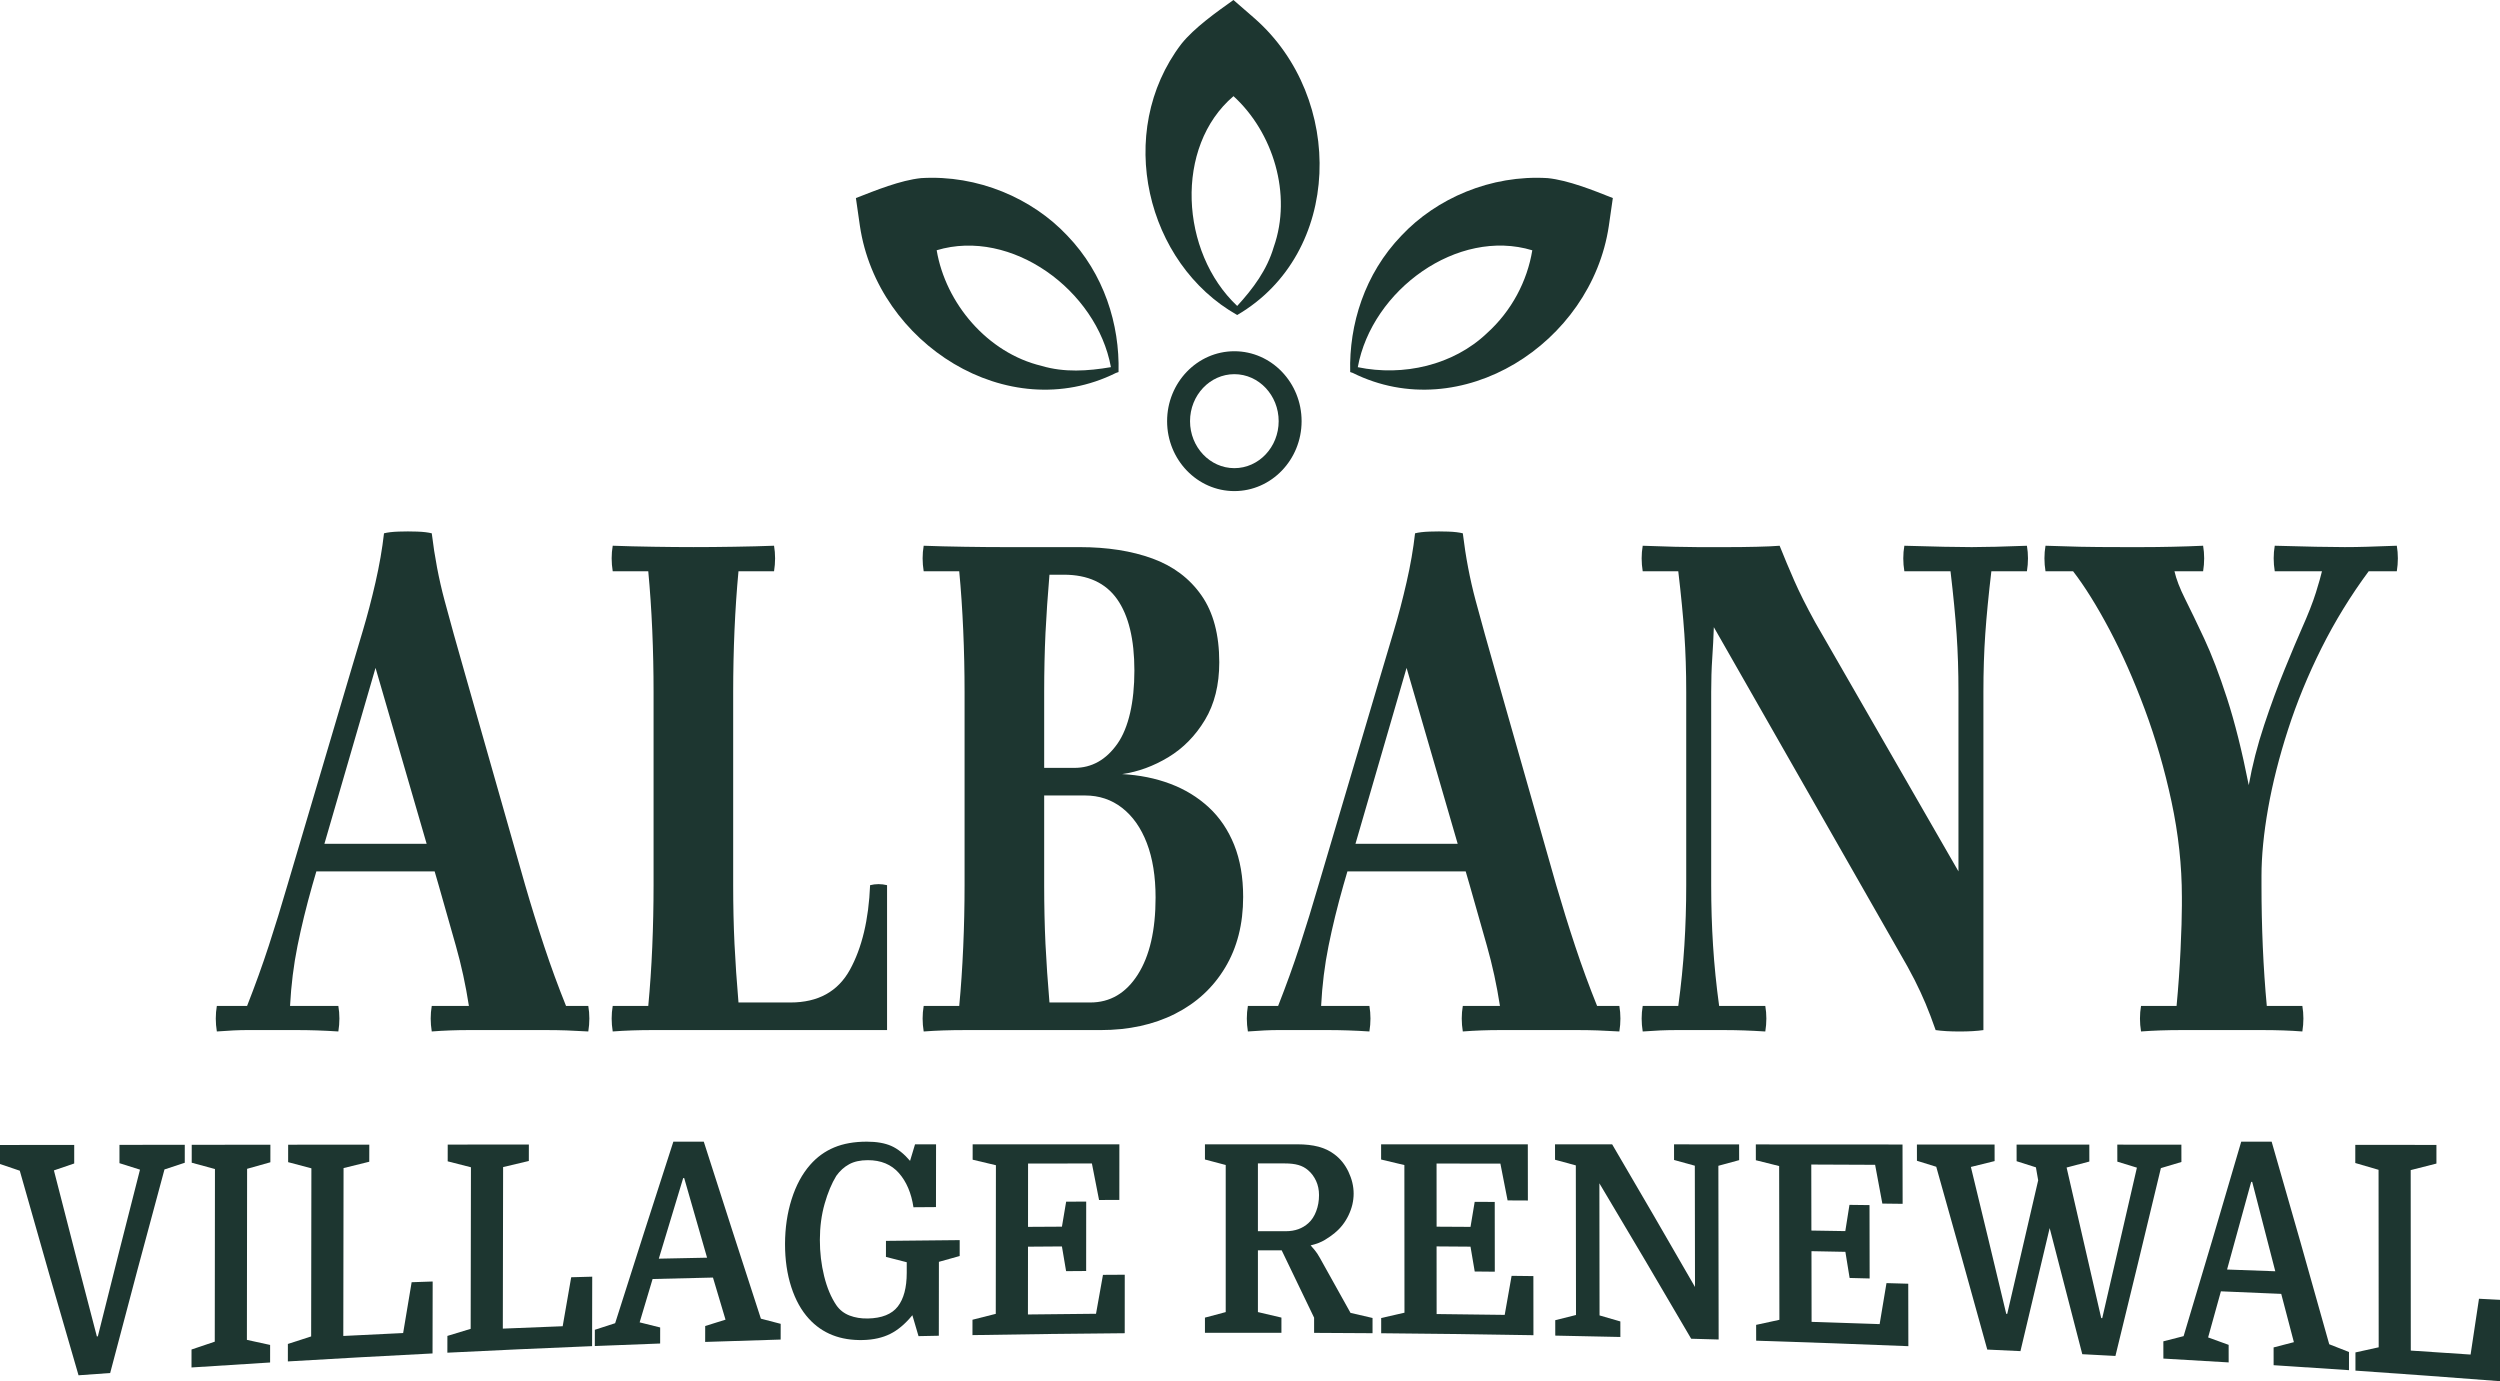<?xml version="1.0" encoding="UTF-8"?>
<svg xmlns="http://www.w3.org/2000/svg" viewBox="0 0 1559.85 861.78">
  <defs>
    <style>
      .cls-1 {
        fill: #1d3630;
      }
    </style>
  </defs>
  <g id="Layer_13" data-name="Layer 13">
    <g>
      <path class="cls-1" d="M33.64,730.26c8.94,35,17.87,69.52,26.8,103.59.21-.01.41-.02.61-.04,8.76-35.12,17.53-69.79,26.3-104.02-4.27-1.34-8.54-2.68-12.81-4.04,0-3.81,0-7.62,0-11.43,13.58-.01,27.17-.02,40.75-.04,0,3.73,0,7.47-.01,11.21-4.22,1.38-8.44,2.77-12.66,4.17-11.3,41.65-22.6,83.97-33.88,127.02-6.58.46-13.16.94-19.74,1.41-12.21-41.77-24.43-84.3-36.66-127.64-4.12-1.39-8.23-2.78-12.35-4.19v-11.86c15.44-.02,30.87-.03,46.31-.05,0,3.86,0,7.73,0,11.59-4.22,1.43-8.44,2.87-12.66,4.32Z"/>
      <path class="cls-1" d="M154.18,729.25c-.04,35.58-.09,71.17-.13,106.75,4.83,1.06,9.66,2.11,14.49,3.16,0,3.65,0,7.3-.01,10.95-16.35.99-32.7,2.03-49.04,3.1,0-3.73,0-7.47.01-11.2,4.83-1.64,9.67-3.27,14.5-4.89.04-35.91.08-71.82.12-107.72-4.83-1.31-9.67-2.62-14.5-3.94,0-3.73,0-7.46.01-11.18,16.36-.01,32.72-.03,49.08-.04,0,3.65,0,7.29-.01,10.94-4.84,1.35-9.67,2.71-14.51,4.08Z"/>
      <path class="cls-1" d="M214.36,728.82c-.05,34.91-.11,69.82-.16,104.74,12.45-.63,24.89-1.24,37.34-1.82,1.77-10.59,3.54-21.17,5.3-31.71,4.37-.15,8.75-.3,13.12-.45-.03,14.96-.05,29.93-.08,44.89-30.09,1.53-60.19,3.19-90.27,4.98,0-3.63,0-7.27.01-10.9,4.84-1.58,9.68-3.14,14.52-4.7.05-34.96.1-69.92.15-104.89-4.84-1.27-9.68-2.56-14.51-3.84,0-3.63.01-7.26.01-10.89,16.88-.01,33.75-.03,50.63-.04,0,3.55-.01,7.1-.02,10.66-5.35,1.32-10.71,2.64-16.06,3.97Z"/>
      <path class="cls-1" d="M313.91,728.2c-.06,33.59-.12,67.19-.18,100.78,12.45-.52,24.9-1.01,37.35-1.49,1.77-10.21,3.54-20.39,5.31-30.56,4.37-.12,8.75-.24,13.12-.36-.03,14.45-.05,28.89-.08,43.34-30.1,1.23-60.21,2.59-90.3,4.09,0-3.49.01-6.98.02-10.47,4.84-1.48,9.68-2.95,14.52-4.41.06-33.6.12-67.2.17-100.81-4.84-1.23-9.68-2.46-14.51-3.71,0-3.48.01-6.97.02-10.45,16.88-.01,33.75-.02,50.63-.03,0,3.42-.01,6.84-.02,10.26-5.35,1.26-10.71,2.53-16.06,3.81Z"/>
      <path class="cls-1" d="M452.68,823.39c-2.61-8.74-5.22-17.5-7.83-26.27-12.56.28-25.11.58-37.67.9-2.69,8.99-5.39,18.01-8.08,27.05,4.27,1.07,8.54,2.13,12.81,3.19,0,3.34-.01,6.67-.02,10.01-13.59.5-27.17,1.02-40.76,1.57,0-3.38.01-6.76.02-10.14,4.22-1.38,8.45-2.75,12.67-4.11,12.1-38.17,24.21-75.9,36.31-113.25h18.99c11.87,37.15,23.75,73.94,35.63,110.43,4.12,1.07,8.24,2.15,12.35,3.22,0,3.27-.01,6.54-.02,9.81-15.7.46-31.4.95-47.1,1.48,0-3.31.01-6.62.02-9.93,4.22-1.33,8.45-2.65,12.67-3.96ZM426.27,735.03c-5.07,16.69-10.14,33.46-15.21,50.3,10.04-.21,20.07-.42,30.11-.61-4.76-16.5-9.52-33.06-14.28-49.69-.2,0-.41,0-.62,0Z"/>
      <path class="cls-1" d="M541.47,822.67c8.75-.19,14.97-2.68,18.69-7.47,3.72-4.8,5.58-11.77,5.59-20.98,0-2.22,0-4.44,0-6.66-4.32-1.11-8.65-2.22-12.97-3.33,0-3.33,0-6.67.01-10,15.34-.18,30.67-.33,46-.47,0,3.31,0,6.61-.01,9.92-4.32,1.21-8.64,2.42-12.96,3.63-.02,15.37-.03,30.74-.05,46.11-4.22.08-8.45.17-12.67.25-1.28-4.35-2.56-8.7-3.84-13.06-4.44,5.41-9.04,9.3-13.84,11.68-4.78,2.38-10.42,3.65-16.91,3.81-14.11.35-25.37-4.04-33.8-13.27-4.73-5.16-8.4-11.77-11.01-19.82-2.6-8.05-3.9-16.98-3.89-26.79.02-10.03,1.39-19.37,4.12-28,2.74-8.64,6.59-15.77,11.53-21.4,4.23-4.85,9.22-8.46,15-10.88,5.76-2.41,12.55-3.61,20.38-3.61,6.17,0,11.26.9,15.27,2.67,4.01,1.77,7.92,4.88,11.71,9.31,1.03-3.44,2.07-6.88,3.1-10.31,4.37,0,8.75,0,13.12,0-.02,13.05-.03,26.1-.05,39.15-4.68.03-9.37.06-14.05.1-1.33-8.86-4.36-15.97-9.09-21.34-4.72-5.36-11.2-8.06-19.43-8.03-4.64.01-8.5.85-11.59,2.54-3.09,1.67-5.77,4.09-8.03,7.24-2.88,4.71-5.31,10.51-7.28,17.43-1.97,6.9-2.96,14.4-2.97,22.47-.01,7.85.87,15.41,2.66,22.65,1.79,7.25,4.33,13.3,7.62,18.16,2.05,2.97,4.8,5.12,8.25,6.45,3.45,1.32,7.22,1.93,11.35,1.84Z"/>
      <path class="cls-1" d="M677.69,793.03c-4.17.03-8.34.06-12.51.09-.87-5.14-1.74-10.28-2.6-15.42-7.06.05-14.11.09-21.17.15-.01,14.1-.02,28.2-.04,42.3,14.16-.17,28.32-.32,42.48-.44,1.45-8.1,2.89-16.19,4.34-24.28,4.53-.03,9.06-.05,13.59-.08,0,12.17-.01,24.33-.02,36.5-31.67.25-63.33.64-95,1.18,0-3.2,0-6.4.01-9.59,4.84-1.23,9.69-2.46,14.53-3.68.03-30.91.06-61.82.09-92.73-4.84-1.15-9.68-2.3-14.52-3.45,0-3.19,0-6.39.01-9.58,30.51,0,61.02-.01,91.54-.02,0,11.57-.01,23.14-.02,34.71-4.22.01-8.44.02-12.66.03-1.49-7.59-2.97-15.18-4.46-22.78-13.28.01-26.55.03-39.83.05-.01,13.17-.02,26.33-.03,39.5,7.06-.04,14.11-.08,21.16-.12.88-5.2,1.75-10.41,2.63-15.6,4.17-.01,8.34-.03,12.51-.04,0,14.43-.02,28.86-.03,43.3Z"/>
      <path class="cls-1" d="M832.88,769.24c-1.84,1.52-3.92,2.98-6.25,4.39-2.32,1.41-5.29,2.56-8.88,3.42.52.54,1.33,1.5,2.48,2.86,1.12,1.36,2.21,2.97,3.23,4.83,6.39,11.46,12.78,22.92,19.17,34.41,4.58,1.06,9.16,2.13,13.75,3.19,0,3.17,0,6.33,0,9.5-12.15-.09-24.31-.16-36.46-.21,0-3.16,0-6.32,0-9.48-6.74-14.02-13.49-28.02-20.23-42.02-4.94,0-9.89,0-14.83-.01,0,12.84,0,25.69,0,38.54,4.89,1.14,9.78,2.29,14.67,3.44,0,3.16,0,6.32,0,9.48-15.91-.03-31.81-.02-47.72.02,0-3.16,0-6.32,0-9.48,4.32-1.15,8.64-2.3,12.96-3.45,0-30.59,0-61.18,0-91.78-4.32-1.14-8.64-2.29-12.96-3.43,0-3.16,0-6.31,0-9.47,19.24,0,38.48,0,57.72,0,4.95,0,9.29.49,13.05,1.47,3.75.99,7.07,2.55,9.95,4.73,3.7,2.74,6.64,6.35,8.81,10.88,2.15,4.54,3.25,9.08,3.25,13.67,0,4.58-1.06,9.07-3.17,13.48-2.11,4.4-4.96,8.09-8.57,11.02ZM784.86,768.19c5.82,0,11.63,0,17.45.01,5.66,0,10.35-1.68,14.05-5.04,2.07-1.85,3.69-4.32,4.86-7.43,1.19-3.1,1.77-6.44,1.77-10.05,0-3.27-.62-6.22-1.85-8.9-1.25-2.66-2.88-4.87-4.95-6.62-1.75-1.53-3.77-2.61-6.09-3.27-2.32-.66-5.12-.99-8.41-.98-5.61,0-11.22,0-16.83,0,0,14.1,0,28.2,0,42.29Z"/>
      <path class="cls-1" d="M932.65,793.46c-4.17-.04-8.34-.08-12.51-.12-.88-5.17-1.75-10.33-2.63-15.5-7.06-.05-14.11-.1-21.17-.15.01,14.07.02,28.13.03,42.2,14.16.15,28.32.32,42.48.52,1.43-8.12,2.87-16.24,4.3-24.36,4.53.05,9.06.1,13.59.16.01,12.29.03,24.59.04,36.88-31.66-.56-63.33-.96-95-1.22,0-3.17,0-6.33,0-9.5,4.84-1.11,9.69-2.21,14.53-3.32-.02-30.71-.04-61.41-.06-92.12-4.84-1.16-9.68-2.31-14.52-3.46,0-3.16,0-6.33,0-9.49,30.51,0,61.02,0,91.54.02.01,11.68.02,23.36.04,35.05-4.22-.02-8.44-.04-12.66-.06-1.5-7.65-3-15.3-4.49-22.95-13.28-.02-26.55-.04-39.83-.06,0,13.13.02,26.27.03,39.4,7.06.04,14.11.08,21.16.12.87-5.2,1.73-10.41,2.6-15.62,4.17.02,8.34.04,12.51.06.01,14.51.03,29.02.04,43.53Z"/>
      <path class="cls-1" d="M983.33,820.48c-.04-31.12-.07-62.23-.11-93.35-4.32-1.17-8.65-2.35-12.97-3.52,0-3.2,0-6.4-.01-9.61,11.88,0,23.77,0,35.65,0,17.22,29.36,34.45,58.99,51.69,89-.04-25.23-.08-50.45-.11-75.67-4.32-1.2-8.64-2.39-12.96-3.58,0-3.25,0-6.49-.01-9.74,13.53,0,27.06,0,40.6.02,0,3.28.01,6.55.02,9.83-4.32,1.18-8.64,2.35-12.96,3.52.06,36.13.11,72.26.17,108.39-5.71-.17-11.43-.33-17.14-.48-19.1-32.75-38.19-65.03-57.27-96.98.03,27.48.07,54.95.1,82.43,4.33,1.25,8.65,2.5,12.98,3.76,0,3.23,0,6.46.01,9.69-13.54-.31-27.08-.59-40.62-.85,0-3.21,0-6.41-.01-9.62,4.32-1.08,8.65-2.17,12.97-3.25Z"/>
      <path class="cls-1" d="M1166.56,797.69c-4.17-.11-8.34-.21-12.51-.32-.88-5.44-1.76-10.87-2.64-16.3-7.05-.14-14.11-.28-21.16-.41.03,14.7.05,29.4.07,44.1,14.16.44,28.31.91,42.46,1.41,1.42-8.52,2.85-17.05,4.27-25.59,4.53.12,9.06.25,13.58.38.02,12.99.05,25.98.07,38.97-31.65-1.29-63.3-2.43-94.96-3.43,0-3.29-.01-6.58-.02-9.87,4.84-1.05,9.68-2.1,14.52-3.15-.05-31.98-.11-63.96-.16-95.94-4.84-1.22-9.68-2.43-14.53-3.63,0-3.29-.01-6.57-.02-9.86,30.51.01,61.02.03,91.53.05.02,12.33.04,24.67.07,37.01-4.22-.05-8.44-.1-12.66-.15-1.5-8.07-3.01-16.14-4.51-24.19-13.28-.06-26.55-.11-39.83-.17.02,13.73.05,27.46.07,41.19,7.05.11,14.11.22,21.16.34.86-5.45,1.72-10.91,2.59-16.37,4.17.05,8.34.1,12.51.15.03,15.26.05,30.53.08,45.79Z"/>
      <path class="cls-1" d="M1311.68,822.41c7.2-31.02,14.41-62.3,21.62-93.86-4.07-1.25-8.14-2.5-12.21-3.75,0-3.54-.01-7.08-.02-10.62,13.33,0,26.65.02,39.98.03,0,3.6.01,7.2.02,10.8-4.27,1.28-8.54,2.56-12.81,3.83-9.46,39.52-18.91,78.57-28.36,117.19-6.89-.37-13.78-.73-20.68-1.09-6.78-26.44-13.56-52.67-20.35-78.7-6.08,25.77-12.15,51.36-18.23,76.78-6.9-.33-13.8-.65-20.7-.97-10.61-38.44-21.23-76.45-31.84-114.06-4.01-1.25-8.03-2.5-12.04-3.74,0-3.38-.01-6.77-.02-10.15,16.15,0,32.31.02,48.46.03,0,3.44.01,6.88.02,10.32-4.94,1.23-9.87,2.45-14.81,3.66,7.36,30.32,14.72,60.86,22.07,91.66.2,0,.41.02.61.02,6.44-27.59,12.87-55.37,19.31-83.35-.47-2.7-.94-5.4-1.41-8.09-4.01-1.28-8.03-2.56-12.04-3.83,0-3.46-.01-6.91-.02-10.37,15.13,0,30.25.02,45.38.03,0,3.52.01,7.03.02,10.55-4.73,1.25-9.46,2.5-14.19,3.74,7.2,31.05,14.4,62.35,21.6,93.93.2,0,.41.02.61.03Z"/>
      <path class="cls-1" d="M1431.25,837.44c-2.63-10.08-5.26-20.13-7.9-30.14-12.55-.55-25.1-1.07-37.64-1.59-2.66,9.62-5.32,19.21-7.98,28.76,4.27,1.54,8.54,3.08,12.81,4.64,0,3.65,0,7.3.01,10.95-13.57-.82-27.15-1.62-40.73-2.39,0-3.59-.01-7.17-.02-10.76,4.21-1.08,8.42-2.16,12.64-3.24,11.98-39.82,23.96-80.25,35.95-121.33h18.98c11.99,41.44,23.97,83.55,35.93,126.39,4.11,1.6,8.22,3.21,12.33,4.84,0,3.78,0,7.55,0,11.33-15.67-1.07-31.35-2.1-47.03-3.1,0-3.7,0-7.39-.01-11.09,4.21-1.09,8.42-2.18,12.63-3.28ZM1404.61,737.41c-5.02,18.36-10.04,36.59-15.06,54.7,10.03.35,20.06.71,30.09,1.08-4.8-18.72-9.61-37.31-14.41-55.78-.2,0-.41,0-.61,0Z"/>
      <path class="cls-1" d="M1504.13,730.06c.02,37.54.04,75.08.06,112.62,12.44.81,24.87,1.63,37.31,2.48,1.75-11.57,3.49-23.18,5.24-34.82,4.37.22,8.74.44,13.11.67v50.77c-30.06-2.33-60.12-4.53-90.19-6.6,0-3.78,0-7.57,0-11.35,4.83-1.06,9.67-2.13,14.5-3.2-.02-36.91-.05-73.83-.08-110.74-4.84-1.42-9.68-2.84-14.52-4.24,0-3.78,0-7.56,0-11.34,16.88.02,33.75.03,50.63.05,0,3.88,0,7.75,0,11.63-5.35,1.37-10.7,2.73-16.05,4.08Z"/>
    </g>
  </g>
  <g id="Layer_12" data-name="Layer 12">
    <g>
      <path class="cls-1" d="M353.17,627.64c-4.85-12.06-9.38-24.39-13.57-37.02-4.19-12.63-8.18-25.41-11.92-38.32l-37.75-132.59c-4.85-16.92-9.06-31.99-12.58-45.19-3.54-13.21-6.19-27.12-7.95-41.76-2.21-.57-5.24-.94-9.1-1.08-3.87-.14-7.73-.14-11.6,0-3.86.14-6.89.5-9.1,1.08-1.1,9.75-2.88,19.94-5.3,30.56-2.43,10.62-5.09,20.74-7.95,30.35-2.86,9.61-5.41,18.15-7.62,25.6l-39.39,133.03c-3.76,12.91-7.62,25.48-11.59,37.66-3.98,12.21-8.51,24.76-13.58,37.68h-18.87c-.88,5.16-.88,10.48,0,15.93,7.71-.59,13.96-.87,18.7-.87h31.12c8.29,0,16.94.28,25.99.87.88-5.45.88-10.77,0-15.93h-30.13c.67-12.91,2.21-25.41,4.64-37.45,2.43-12.06,5.52-24.68,9.27-37.89l2.5-8.61h73.8l2.5,8.61c3.76,13.21,7.34,25.83,10.76,37.89,3.42,12.05,6.13,24.54,8.12,37.45h-23.18c-.88,5.16-.88,10.48,0,15.93,7.5-.59,15.34-.87,23.51-.87h47.51c4.75,0,9.11.07,13.08.21,3.97.15,8.5.36,13.57.66.88-5.45.88-10.77,0-15.93h-13.9ZM202.41,526.48l31.9-109.77,31.89,109.77h-63.8Z"/>
      <path class="cls-1" d="M542.89,552.31c-.88,21.52-5.09,39.1-12.58,52.74-7.52,13.63-19.87,20.44-37.09,20.44h-32.45c-1.1-12.91-1.93-25.11-2.49-36.6-.55-11.47-.82-23.67-.82-36.59v-120.53c0-12.91.28-25.76.82-38.53.56-12.77,1.38-25.04,2.49-36.81h22.19c.87-5.45.87-10.76,0-15.93-7.52.29-15.85.5-25,.64-9.17.15-17.61.22-25.34.22s-15.83-.07-25-.22c-9.15-.14-17.59-.35-25.32-.64-.88,5.17-.88,10.48,0,15.93h22.18c1.1,11.77,1.94,24.04,2.49,36.81s.82,25.62.82,38.53v120.53c0,12.91-.28,25.76-.82,38.53s-1.38,25.04-2.49,36.81h-22.18c-.88,5.16-.88,10.48,0,15.93,7.73-.59,16.17-.87,25.32-.87h145.85v-90.4c-3.54-.87-7.07-.87-10.59,0Z"/>
      <path class="cls-1" d="M754.13,503.66c-6.85-6.3-14.84-11.19-24.01-14.63-9.17-3.45-19.15-5.45-29.96-6.04,9.95-1.43,19.54-4.95,28.82-10.54,9.25-5.6,16.88-13.35,22.83-23.25,5.95-9.89,8.94-21.87,8.94-35.94,0-17.22-3.69-31.14-11.1-41.76-7.41-10.61-17.61-18.29-30.63-23.03-13.02-4.74-28.15-7.1-45.36-7.1h-47.01c-7.49,0-15.85-.07-24.99-.22-9.17-.14-17.61-.35-25.34-.64-.88,5.17-.88,10.48,0,15.93h22.18c1.12,11.77,1.93,24.04,2.49,36.81.56,12.77.84,25.62.84,38.53v120.53c0,12.91-.28,25.76-.84,38.53-.56,12.77-1.37,25.04-2.49,36.81h-22.18c-.88,5.16-.88,10.48,0,15.93,7.73-.59,16.17-.87,25.34-.87h84.91c17.66,0,33.18-3.37,46.54-10.12,13.36-6.74,23.78-16.35,31.28-28.84,7.52-12.48,11.26-27.18,11.26-44.12,0-12.34-1.87-23.17-5.62-32.51-3.77-9.32-9.06-17.15-15.9-23.46ZM652.31,395.17c.56-11.47,1.4-23.67,2.49-36.59h8.94c15.01,0,26.1,5.1,33.29,15.29,7.16,10.19,10.76,25.03,10.76,44.55s-3.55,35.58-10.59,45.63c-7.07,10.05-16.01,15.06-26.83,15.06h-18.87v-47.35c0-12.91.28-25.11.81-36.6ZM709.94,608.05c-7.41,11.63-17.27,17.44-29.65,17.44h-25.49c-1.09-12.91-1.93-25.11-2.49-36.6-.53-11.47-.81-23.67-.81-36.59v-55.97h25.49c8.83,0,16.55,2.59,23.17,7.76,6.62,5.17,11.77,12.48,15.4,21.95s5.45,20.81,5.45,34.01c0,20.38-3.69,36.38-11.07,47.99Z"/>
      <path class="cls-1" d="M996.49,627.64c-4.86-12.06-9.39-24.39-13.58-37.02-4.19-12.63-8.16-25.41-11.92-38.32l-37.75-132.59c-4.85-16.92-9.04-31.99-12.58-45.19-3.54-13.21-6.18-27.12-7.95-41.76-2.21-.57-5.24-.94-9.1-1.08-3.87-.14-7.73-.14-11.59,0-3.87.14-6.9.5-9.11,1.08-1.1,9.75-2.86,19.94-5.3,30.56-2.43,10.62-5.07,20.74-7.95,30.35-2.86,9.61-5.41,18.15-7.62,25.6l-39.39,133.03c-3.76,12.91-7.62,25.48-11.59,37.66-3.97,12.21-8.5,24.76-13.58,37.68h-18.87c-.88,5.16-.88,10.48,0,15.93,7.73-.59,13.96-.87,18.71-.87h31.12c8.27,0,16.94.28,25.99.87.88-5.45.88-10.77,0-15.93h-30.13c.66-12.91,2.19-25.41,4.63-37.45,2.43-12.06,5.52-24.68,9.28-37.89l2.5-8.61h73.79l2.5,8.61c3.76,13.21,7.34,25.83,10.76,37.89,3.42,12.05,6.13,24.54,8.12,37.45h-23.18c-.88,5.16-.88,10.48,0,15.93,7.5-.59,15.34-.87,23.52-.87h47.5c4.75,0,9.11.07,13.08.21,3.98.15,8.5.36,13.58.66.88-5.45.88-10.77,0-15.93h-13.9ZM845.73,526.48l31.89-109.77,31.89,109.77h-63.78Z"/>
      <path class="cls-1" d="M1244.64,341.15c-5.84.15-10.65.22-14.39.22-4.21,0-9.94-.07-17.22-.22-7.29-.14-15.57-.35-24.83-.64-.89,5.17-.89,10.48,0,15.93h28.8c1.76,14.92,3.03,27.98,3.8,39.17.78,11.19,1.16,23.25,1.16,36.17v111.92l-89.4-155.41c-5.52-10.03-9.88-18.73-13.07-26.03-3.21-7.32-6.25-14.56-9.11-21.74-3.54.29-8.33.5-14.41.64-6.07.15-12.41.22-19.03.22h-17.22c-3.97,0-8.83-.07-14.56-.22-5.74-.14-12.48-.35-20.21-.64-.88,5.17-.88,10.48,0,15.93h22.19c1.76,14.92,3.03,27.98,3.8,39.17s1.16,23.25,1.16,36.17v120.53c0,12.91-.39,25.48-1.16,37.66-.77,12.21-2.04,24.76-3.8,37.68h-22.19c-.88,5.16-.88,10.48,0,15.93,7.73-.59,14.46-.87,20.21-.87h31.61c7.17,0,15.4.28,24.67.87.88-5.45.88-10.77,0-15.93h-28.8c-1.77-12.91-3.03-25.46-3.8-37.68-.78-12.19-1.16-24.75-1.16-37.66v-120.53c0-7.46.21-14.49.66-21.1.45-6.6.77-13.05.99-19.37l115.22,201.89c4.19,7.18,7.56,13.29,10.1,18.31,2.53,5.02,4.79,9.89,6.78,14.63,2,4.74,4.09,10.27,6.3,16.57,3.97.57,8.93.87,14.9.87s10.93-.29,14.9-.87v-210.93c0-12.91.38-24.97,1.16-36.17.77-11.19,2.04-24.25,3.8-39.17h22.19c.88-5.45.88-10.76,0-15.93-7.5.29-14.18.5-20.04.64Z"/>
      <path class="cls-1" d="M1495.45,340.5c-7.5.29-13.7.5-18.54.64-4.86.15-9.49.22-13.9.22s-10.22-.07-18.04-.22c-7.84-.14-16.39-.35-25.66-.64-.89,5.17-.89,10.48,0,15.93h29.46c-.66,2.86-1.93,7.32-3.8,13.35-1.89,6.02-4.81,13.49-8.78,22.39-2.66,6.02-6.19,14.42-10.59,25.18-4.42,10.76-8.72,22.46-12.91,35.08-4.21,12.63-7.41,25.13-9.6,37.45-4.21-21.23-8.73-39.31-13.58-54.24-4.85-14.92-9.6-27.33-14.24-37.24-4.63-9.89-8.61-18.14-11.92-24.75-3.3-6.6-5.51-12.34-6.61-17.22h17.87c.88-5.45.88-10.76,0-15.93-6.18.29-12.58.5-19.2.64-6.62.15-12.74.22-18.38.22h-12.74c-10.82,0-19.59-.07-26.33-.22-6.74-.14-13.96-.35-21.69-.64-.88,5.17-.88,10.48,0,15.93h17.22c7.29,9.47,14.84,21.59,22.68,36.38,7.84,14.79,15.18,31.36,22.02,49.72,6.83,18.36,12.41,37.59,16.71,57.69,4.3,20.08,6.46,39.88,6.46,59.41v5.59c0,6.32-.28,15.36-.82,27.12-.55,11.77-1.38,23.53-2.49,35.3h-22.18c-.88,5.16-.88,10.48,0,15.93,7.73-.59,16.17-.87,25.32-.87h50.34c9.15,0,17.48.28,25,.87.87-5.45.87-10.77,0-15.93h-22.19c-1.1-11.77-1.93-24.04-2.49-36.81-.55-12.77-.82-25.62-.82-38.53v-5.59c0-12.63,1.38-26.76,4.14-42.41,2.77-15.64,6.9-31.99,12.42-49.07,5.51-17.08,12.47-34.01,20.85-50.8,8.4-16.8,18.22-32.78,29.47-48h17.55c.88-5.45.88-10.76,0-15.93Z"/>
    </g>
  </g>
  <g id="Layer_11" data-name="Layer 11">
    <path class="cls-1" d="M770.17,306.41c-23.14,0-41.97-19.58-41.97-43.63s18.82-43.63,41.97-43.63,41.95,19.58,41.95,43.63-18.82,43.63-41.95,43.63ZM770.17,233.46c-15.25,0-27.66,13.15-27.66,29.32s12.41,29.32,27.66,29.32,27.64-13.15,27.64-29.32-12.4-29.32-27.64-29.32Z"/>
  </g>
  <g id="Layer_10" data-name="Layer 10">
    <path class="cls-1" d="M665.97,147.06c-21.87-23.34-55.87-38.07-91.24-35.93-12.99,1.35-28.49,7.68-40.7,12.45,0,.02,2.49,17.39,2.5,17.41,10.92,73.44,92.22,125.29,159.76,91.7,0,0,1.61-.55,1.61-.55.76-29.73-9.01-61.23-31.93-85.08ZM649.95,228.3c-33.89-8.05-59.97-39.15-65.52-72.16,46.55-14.03,99.91,24.85,108.72,72.94-14.51,2.47-29.04,3.42-43.21-.77Z"/>
  </g>
  <g id="Layer_9" data-name="Layer 9">
    <path class="cls-1" d="M965.61,111.13c-35.37-2.14-69.37,12.59-91.24,35.93-22.93,23.85-32.69,55.36-31.93,85.08,0,0,1.61.55,1.6.54,67.53,33.59,148.85-18.26,159.77-91.7,0-.01,2.5-17.39,2.5-17.41-12.1-4.81-27.75-11.12-40.7-12.45ZM847.18,229.1c8.8-48.16,62.27-87.09,108.88-72.93-3.13,19.1-12.81,37.79-28.34,51.77-20.97,19.96-52.2,27.05-80.55,21.16Z"/>
  </g>
  <g id="Layer_8" data-name="Layer 8">
    <path class="cls-1" d="M782.86,11.53s-13.26-11.53-13.26-11.53c-10.61,7.56-24.39,17.29-32.53,27.44-41.93,55.15-21.81,137.13,34.87,169.11,65.76-38.42,67.4-135.39,10.92-185.02ZM771.94,190.9c-35.63-33.49-39.35-99.39-2.31-130.9,24.72,22.57,36.71,61.34,25.09,94.18-4.15,14.18-12.84,25.87-22.78,36.72Z"/>
  </g>
</svg>